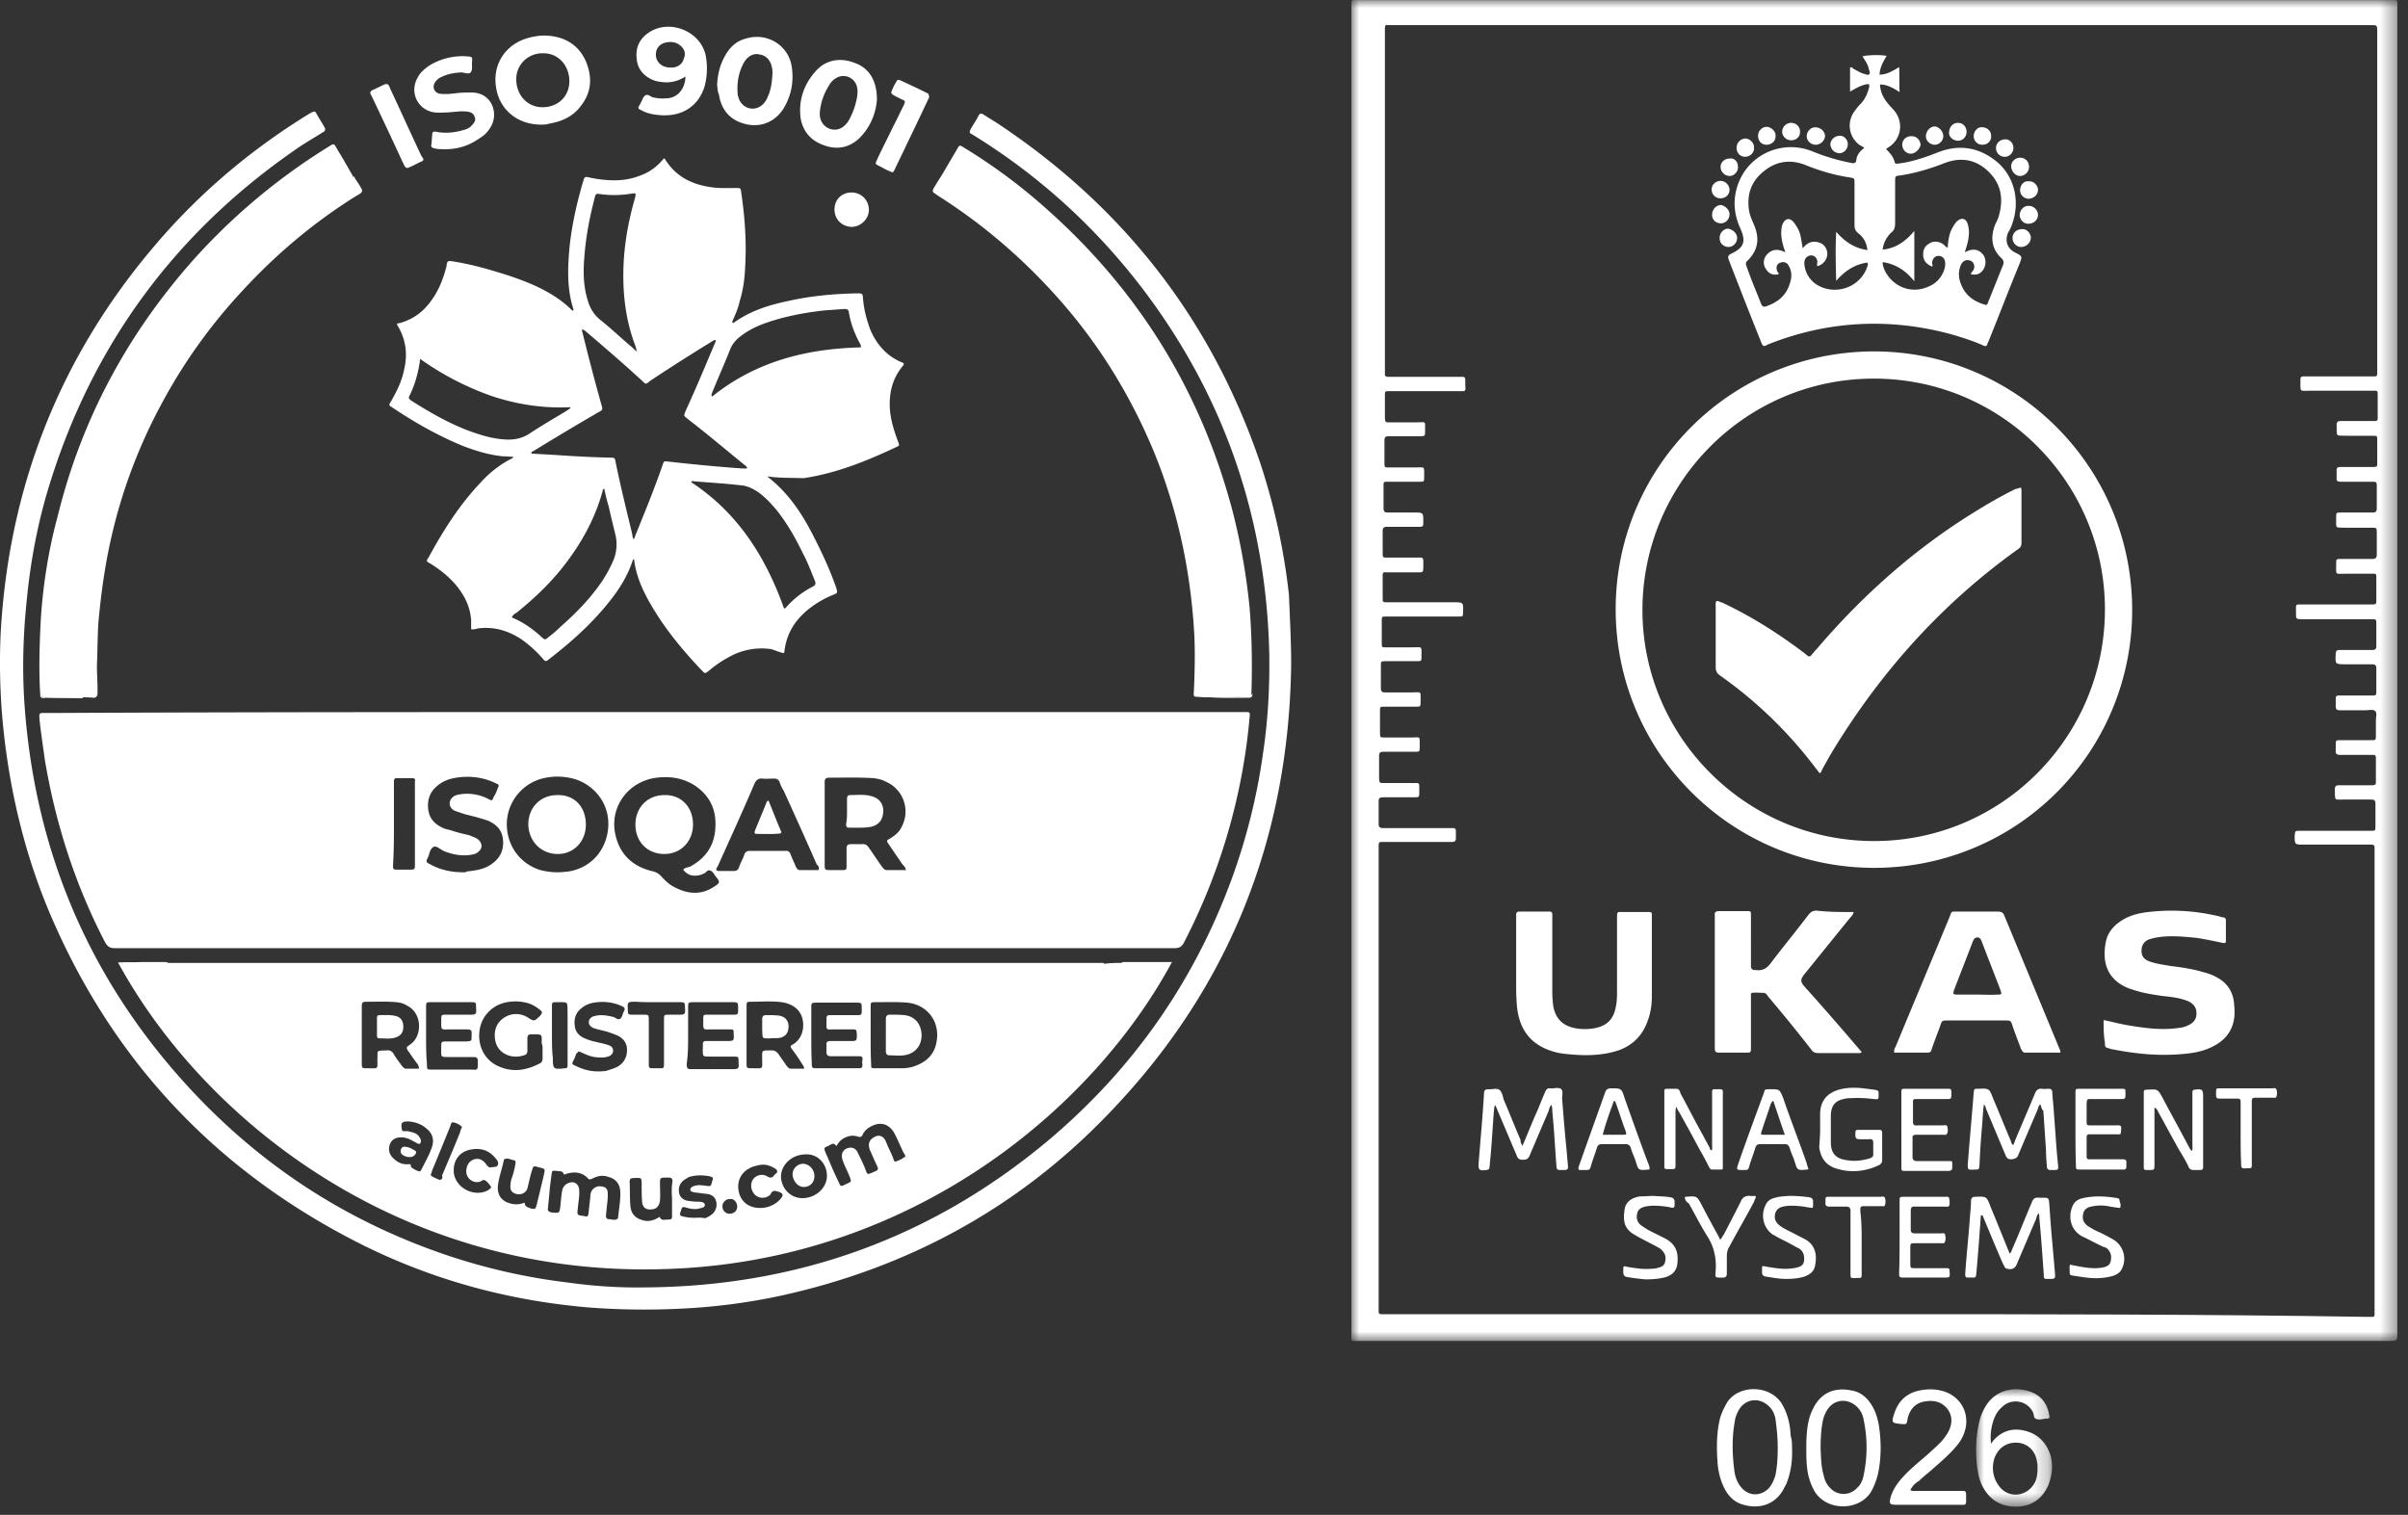 <svg width="151" height="95" viewBox="0 0 151 95" xmlns="http://www.w3.org/2000/svg" xmlns:xlink="http://www.w3.org/1999/xlink">
    <rect x="0" y="0" width="151" height="95" fill="#333333" stroke="none"/>
    <defs>
        <path id="a21q3whp3a" d="M0 0h65.6v84.099H0z"/>
        <path id="idlhg1g7hc" d="M0 0h4.76v7.363H0z"/>
    </defs>
    <g fill="none" fill-rule="evenodd">
        <path d="M80.966 41.66c-.14 10.944-3.919 20.433-11.561 28.3-5.654 5.85-12.54 9.572-20.49 11.307a38.547 38.547 0 0 1-6.438.812 45.676 45.676 0 0 1-5.542-.084c-4.955-.42-9.657-1.679-14.136-3.89C13.646 73.541 7.04 66.571 3.065 57.137 1.721 53.92.853 50.56.378 47.09A40.603 40.603 0 0 1 .042 39.7c.504-9.07 3.639-17.159 9.517-24.129 2.799-3.33 6.046-6.103 9.769-8.398.056-.028.084-.056.14-.084.28-.14.28-.14.42.112.14.252.308.504.448.756.084.14.084.252-.084.336-.448.28-.924.56-1.4.868-7.838 5.318-13.156 12.54-15.871 21.637-.672 2.268-1.092 4.591-1.316 6.97-.224 2.211-.28 4.395-.112 6.634.672 8.874 3.919 16.683 9.881 23.345 4.563 5.095 10.021 8.734 16.516 10.945a37.752 37.752 0 0 0 7.641 1.736c1.596.224 3.219.336 4.843.308 9.461-.056 17.887-3.052 25.192-9.126 4.983-4.17 8.678-9.209 11.113-15.199a38.369 38.369 0 0 0 2.464-9.182c.307-2.043.419-4.086.391-6.158-.168-8.313-2.687-15.87-7.641-22.56-2.995-4.032-6.634-7.39-10.889-10.022-.056-.028-.084-.056-.14-.084-.14-.056-.14-.14-.056-.308.168-.308.364-.56.504-.868.084-.112.14-.14.28-.056.28.168.531.336.811.504 7.922 5.234 13.464 12.288 16.544 21.302a40.52 40.52 0 0 1 1.819 8.313c.056 1.4.14 2.883.14 4.367" fill="#FFF"/>
        <path d="M2.533 43.703c-.112-1.624-.056-3.275.028-4.9.14-2.126.476-4.281 1.036-6.353 1.455-5.962 4.226-11.196 8.229-15.815a38.605 38.605 0 0 1 8.706-7.39c.448-.28.392-.28.644.168.335.532.643 1.092.951 1.624.084.279-.084.363-.28.475a39.05 39.05 0 0 0-3.555 2.52c-3.443 2.883-6.326 6.214-8.537 10.133-1.904 3.33-3.191 6.886-3.919 10.693a32.887 32.887 0 0 0-.532 4.422c-.084 1.4-.056 2.77-.028 4.199 0 .112-.028.252-.112.308-.896-.028-1.763 0-2.631-.084M58.992 11.092c.336-.56.672-1.148 1.008-1.708.168-.307.168-.307.476-.11a35.278 35.278 0 0 1 5.094 3.777c5.822 5.151 9.741 11.477 11.73 19.035a40.312 40.312 0 0 1 1.062 6.046c.14 1.764.168 3.555.112 5.32 0 .166-.056.278-.28.278-.67-.028-1.343 0-2.015 0-.392 0-.504-.112-.476-.503.084-.756.056-1.484.056-2.24-.056-3.275-.532-6.55-1.483-9.713-.672-2.155-1.512-4.283-2.548-6.298-1.259-2.35-2.743-4.59-4.506-6.606a47.304 47.304 0 0 0-2.324-2.435c-1.65-1.568-3.47-3.024-5.402-4.255-.252-.056-.644-.168-.504-.588" fill="#FFF"/>
        <path d="M58.992 11.092c.028.168.224.28.336.336.924.56 1.847 1.204 2.715 1.875 1.54 1.176 2.995 2.464 4.311 3.891a35.947 35.947 0 0 1 5.094 6.886c1.876 3.303 3.163 6.83 3.891 10.61.252 1.26.392 2.518.504 3.834.112 1.4.112 2.743.112 4.115 0 .252-.056.476-.056.756 0 .251.028.307.308.307h1.987c.14 0 .28-.056.336-.223.028.167-.028.28-.224.28-.81 0-1.595.027-2.407-.029-.252 0-.476 0-.756-.028-.28 0-.308-.028-.28-.307.056-1.204.084-2.408.028-3.61-.224-3.948-1.035-7.783-2.519-11.422-1.428-3.443-3.33-6.578-5.766-9.377-2.296-2.632-4.87-4.87-7.838-6.746-.028-.028-.084-.056-.112-.084-.168-.112-.224-.14-.084-.392.084-.14.252-.42.42-.672M5.108 43.73c-.056-.251-.056-.475-.056-.755 0-.868-.028-1.763 0-2.66.028-1.455.168-2.882.392-4.338.336-2.1.84-4.115 1.54-6.158a35.02 35.02 0 0 1 4.562-8.79 35.683 35.683 0 0 1 5.011-5.654c1.623-1.511 3.387-2.827 5.262-4.003.14-.084.308-.14.364-.335.14.279.336.503.476.783.084.112.056.224-.056.308a2.462 2.462 0 0 1-.28.168c-2.687 1.68-5.067 3.695-7.194 6.018a33.7 33.7 0 0 0-5.066 7.138 33.037 33.037 0 0 0-3.247 9.014c-.308 1.51-.504 3.023-.644 4.562-.056.84-.056 1.68-.084 2.492-.028.559.028 1.147.028 1.679v.28c0 .168-.084.28-.252.28-.224-.028-.476-.028-.756-.028M27.95 9.357c-.28 0-.505 0-.729-.056-.111-.028-.224-.084-.168-.252.028-.224.028-.42.056-.644 0-.14.084-.168.252-.14.56.112 1.148.056 1.709-.112.224-.056.392-.14.532-.308.139-.14.25-.307.166-.503-.056-.224-.25-.308-.419-.336-.364-.056-.727 0-1.091.028-.28.028-.56.028-.84.028-1.148-.028-1.82-1.232-1.203-2.24.139-.28.39-.476.643-.671a3.976 3.976 0 0 1 2.436-.616c.308.028.335.028.308.336-.029.224.055.475-.085.671-.14.14-.392 0-.616 0-.42.028-.811.084-1.203.28a.842.842 0 0 0-.393.308c-.252.336-.055.728.337.756.308.028.616 0 .867-.028.364-.056.729-.056 1.093-.056 1.258.028 1.622 1.288 1.23 2.043a1.898 1.898 0 0 1-.784.84 3.585 3.585 0 0 1-2.098.672M119.79 93.444c.14.084.28.056.393.056h2.77c.337 0 .337 0 .337.336 0 .616.056.532-.532.532h-3.835c-.42 0-.476-.056-.364-.476.112-.392.336-.756.616-1.092.336-.392.728-.756 1.12-1.09a24.67 24.67 0 0 0 1.287-1.149c.252-.252.448-.504.616-.812.224-.476.252-.952-.084-1.4-.392-.475-.895-.559-1.483-.447-.532.112-.868.475-1.008 1.063-.056.364-.056.364-.42.336-.56-.056-.616-.084-.42-.644.224-.727.7-1.23 1.456-1.427.476-.112.952-.14 1.455-.028 1.26.28 1.932 1.511 1.456 2.715-.14.392-.392.7-.672 1.008-.392.42-.84.812-1.26 1.175-.307.28-.615.504-.895.784-.252.14-.392.308-.532.56M70.497 60.386c-.868 1.428-1.875 2.743-2.939 4.031-.896 1.091-1.932 2.071-2.91 3.079a23.37 23.37 0 0 1-1.233 1.12c-.168.14-.224.14-.336-.028-.084-.112-.224-.252-.308-.364-.224-.252-.168-.308.028-.476.224-.224.448-.392.672-.56 1.904-1.68 3.583-3.583 5.067-5.654.252-.364.531-.7.727-1.092.364-.056.784-.056 1.232-.056M11.798 60.386c0 .14.084.28.168.392a33.712 33.712 0 0 0 2.547 3.331c.56.672 1.176 1.316 1.82 1.931.615.56 1.203 1.148 1.847 1.652.28.252.28.252.028.532-.084.084-.14.224-.252.308-.168.224-.168.224-.392.028-.308-.252-.56-.476-.867-.728a35.44 35.44 0 0 1-5.487-6.27c-.28-.392-.476-.812-.812-1.176h1.4M58.265 6.082c0 .028-.028.084-.056.14-.7 1.484-1.4 2.939-2.1 4.395-.111.224-.111.224-.335.112-.224-.084-.448-.224-.672-.336-.224-.112-.224-.112-.112-.364.336-.728.7-1.428 1.036-2.128.224-.42.42-.867.643-1.287.112-.28.112-.28-.14-.392-.167-.084-.363-.168-.531-.28-.084-.056-.14-.112-.084-.224.084-.224.168-.392.308-.616.056-.112.112-.112.252-.056.615.28 1.203.56 1.763.84-.028.056.028.084.028.196M26.55 9.973c0 .084-.028.112-.084.14-.28.112-.532.28-.84.392-.084.056-.168.028-.252-.084-.028-.056-.056-.14-.112-.224-.643-1.4-1.287-2.771-1.931-4.115l-.084-.168c-.056-.112-.028-.168.084-.252.28-.112.504-.252.784-.364.112-.056.224-.028.28.084.028.056.056.112.056.14.67 1.428 1.287 2.799 1.959 4.227.056.084.112.168.14.224M52.33 13.136c0-.616.448-1.064 1.064-1.064.616 0 1.091.476 1.091 1.092 0 .56-.503 1.064-1.09 1.064-.617-.028-1.065-.476-1.065-1.092" fill="#FFF"/>
        <path d="M2.533 43.703h2.631c-.084.056-.224.056-.308.056H2.841c-.14.028-.224.028-.308-.056M55.605 54.564c-.14 0-.224-.112-.308-.224-.28-.392-.532-.784-.812-1.176-.084-.14-.224-.252-.392-.224h-.755c-.14 0-.252.056-.252.252v1.036c0 .336 0 .336-.336.336h-.728c-.28 0-.308-.028-.308-.308V49.022c0-.168.084-.252.252-.252.924 0 1.848-.028 2.771.028.28.028.56.084.812.224a2.032 2.032 0 0 1 1.008 2.799c-.14.336-.42.56-.728.756-.252.14-.252.14-.084.39.28.42.56.813.84 1.233.112.112.196.196.224.364h-1.204zm-4.283 0h-1.175c-.112 0-.168-.084-.224-.168-.112-.28-.224-.504-.336-.784-.056-.168-.14-.28-.364-.252h-2.21c-.14 0-.28.056-.337.224-.084.28-.252.532-.336.812-.056.14-.14.224-.308.224h-.952c-.14 0-.224-.056-.112-.224l.084-.168c.756-1.68 1.512-3.331 2.24-5.038.111-.252.251-.392.503-.364.252.028.476 0 .756 0 .14 0 .28.056.336.224.056.168.14.364.252.53.7 1.54 1.4 3.08 2.071 4.62.084.084.196.196.112.364zm-6.578 1.064c-.784.504-1.595.448-2.407.028-.364-.168-.644-.448-.896-.728-.14-.14-.28-.224-.476-.28-1.259-.28-2.099-1.036-2.379-2.323-.364-1.652.728-3.22 2.407-3.527.868-.14 1.68-.056 2.464.392 1.035.643 1.483 1.567 1.4 2.743-.057 1.119-.645 1.93-1.624 2.435-.168.028-.28.056-.392.168.252.336.56.42.951.364.14-.028.28-.084.392-.14.112-.056.168-.224.336-.168.14.028.224.168.308.308l.028.028c.308.392.336.42-.112.7zm-6.606-3.723c-.112 1.427-1.092 2.519-2.463 2.743-.252.028-.476.056-.672.056-.42 0-.784-.056-1.12-.14-1.343-.42-2.155-1.624-2.099-3.023a2.98 2.98 0 0 1 2.463-2.771 3.887 3.887 0 0 1 1.876.112c1.287.448 2.127 1.65 2.015 3.023zm-7.25 2.239c-.476.364-1.035.448-1.595.504-.084.056-.168.056-.224.056-.728 0-1.428-.14-2.044-.476-.336-.168-.336-.168-.168-.504.084-.224.112-.504.336-.616.168-.084.392.14.616.252.532.224 1.12.336 1.68.252.168-.028.364-.056.476-.168.307-.224.307-.56 0-.811-.14-.112-.364-.168-.532-.252-.364-.084-.728-.168-1.064-.28-.168-.056-.336-.084-.504-.14-.532-.224-.924-.56-1.008-1.176-.084-.644.112-1.176.644-1.567.392-.308.84-.42 1.316-.476.784-.084 1.54.028 2.24.364.251.112.251.112.14.363a2.29 2.29 0 0 1-.253.532c-.084.224-.084.224-.308.112a2.88 2.88 0 0 0-1.735-.308c-.168.028-.336.056-.448.14-.364.252-.336.7.056.896.224.084.42.14.644.224.364.084.7.168 1.063.28.112.028.252.084.364.112.504.224.868.532.952 1.12.084.643-.112 1.175-.644 1.567zm-4.87-5.178v5.29c0 .252-.028.28-.28.28h-.784c-.308 0-.308 0-.308-.308.056-.84.056-1.68.056-2.547v-2.547c0-.336 0-.336.336-.336h.812c.112 0 .224.056.168.168zm52.092-4.311H40.49c-12.232 0-24.492 0-36.865.056H2.84c-.39 0-.39 0-.363.392.084.84.223 1.707.335 2.547.672 4.003 1.904 7.838 3.78 11.449.167.28.307.364.615.364h66.425c.308 0 .476-.084.616-.364a38.22 38.22 0 0 0 2.687-6.662 37.89 37.89 0 0 0 1.427-7.474c.028-.28.028-.308-.252-.308zM58.712 65.425c-.168.812-.756 1.26-1.512 1.484a2.529 2.529 0 0 1-.643.084h-1.651c-.28 0-.28 0-.28-.28-.029-.56-.029-1.176-.029-1.792v-1.735c0-.336 0-.336.309-.336.672 0 1.316-.028 1.988.028 1.315.14 2.099 1.259 1.819 2.547zm-1.987 7.138a2.099 2.099 0 0 1-.56.28c-.084.028-.111-.084-.14-.168-.111-.308-.28-.616-.392-.896-.056-.112-.084-.224-.14-.308-.14-.224-.336-.28-.532-.224-.307.112-.475.308-.475.56 0 .14.056.308.111.42.14.308.28.644.42.924.056.112.056.224-.084.28-.644.28-.504.28-.727-.252-.113-.28-.253-.56-.393-.84-.14-.336-.363-.42-.67-.336-.309.112-.42.392-.309.728.112.364.308.7.448 1.064.113.307.113.307-.14.419-.476.224-.392.252-.616-.224-.28-.56-.504-1.147-.756-1.707-.112-.28-.112-.308.168-.42.14-.056.308-.252.476-.028.056.056.084-.028.112-.084a1.09 1.09 0 0 1 .56-.448.997.997 0 0 1 .7-.028c.14.056.252.028.307-.112.14-.308.392-.476.728-.616.477-.167.897-.028 1.205.42.167.28.28.56.42.868.084.168.168.392.28.56.028.056.084.14 0 .168zm-6.41 2.575c-.755 0-1.316-.616-1.343-1.343 0-.756.7-1.4 1.538-1.4.729-.056 1.345.56 1.345 1.344 0 .755-.7 1.399-1.54 1.399zm-1.427.112a1.69 1.69 0 0 1-1.232.504c-.728 0-1.231-.42-1.343-1.092-.113-.672.223-1.231.866-1.483.42-.14.813-.224 1.232 0 .084.028.14.084.252.14.085.084.113.168 0 .28a.337.337 0 0 0-.14.14c-.112.14-.252.14-.42.028a.679.679 0 0 0-.84.14c-.195.223-.224.643 0 .923.169.252.477.336.785.252.111-.056.252-.112.307-.252.085-.168.225-.168.393-.112.392.112.42.224.14.532zm-3.051-8.201h-2.38c-.364 0-.392 0-.392-.364.085-.616.085-1.176.085-1.792v-1.68c0-.335 0-.363.334-.363h2.465c.308 0 .336.028.336.336v.14c0 .308-.028.308-.336.308h-1.54c-.309 0-.309 0-.309.307 0 .7-.056.616.56.616h1.065c.28 0 .28 0 .28.252.027.476.027.476-.477.476h-1.175c-.253 0-.28.028-.28.28 0 .812-.084.672.672.7h1.26c.307 0 .307 0 .307.308.029.476.029.476-.475.476zm-.085 9.069a.456.456 0 0 1-.448-.504.467.467 0 0 1 .505-.42c.224-.028.42.224.42.476 0 .28-.224.448-.477.448zm-1.064 0a1.64 1.64 0 0 1-.476.28c-.252-.056-.476-.028-.672-.028a3.05 3.05 0 0 1-.727-.084c-.14-.028-.224-.112-.14-.28.029-.056.029-.112.056-.168.029-.14.113-.168.28-.112.28.084.56.14.867.056.085-.028.14-.028.253-.084.111-.084.084-.224-.029-.28-.111-.056-.252-.056-.336-.056-.224 0-.42-.028-.643-.056-.28-.056-.476-.224-.532-.476-.056-.308 0-.56.253-.784.084-.084.224-.14.336-.223.419-.14.867-.14 1.315-.056.224.056.252.084.167.307-.083.336-.083.336-.447.28-.252-.028-.477-.056-.7.028-.084.028-.224.084-.224.224 0 .112.111.14.252.168.14.028.28.028.42.056.14.028.308.028.447.056.28.056.448.224.505.476a.8.8 0 0 1-.224.756zm-2.77-12.484c-.28 0-.28.027-.28.307V66.713c0 .28-.029.28-.252.28h-.533c-.111 0-.168-.056-.168-.168V63.997c0-.364 0-.364-.364-.364h-.67c-.253 0-.28-.027-.28-.28-.029-.531-.029-.531.503-.531.392.028.867.028 1.287.028h1.484c.28 0 .308.028.308.308.028.476.028.476-.476.476h-.56zm.224 11.504v1.036c0 .28 0 .308-.28.308-.169 0-.393.084-.477-.14-.027-.056-.111.028-.167.056-.309.168-.645.224-.953.112-.419-.112-.67-.392-.727-.812-.055-.504-.027-1.064-.055-1.596 0-.14.056-.223.224-.223h.056c.474-.028.474-.028.474.447 0 .336 0 .7.029 1.036.028.392.28.532.644.476.28-.028.448-.252.476-.56.027-.336 0-.7 0-1.036 0-.391 0-.391.392-.391h.168c.14 0 .224.056.224.223-.056.364-.056.7-.029 1.064zm-3.444-8.23c-.224.113-.447.169-.7.252-.671.084-1.26 0-1.874-.307-.28-.112-.28-.14-.14-.392.055-.112.111-.252.14-.364l.167-.168c.336.14.644.308 1.008.364.28.028.532.056.812-.028.224-.056.336-.224.336-.364 0-.224-.14-.308-.309-.364-.224-.084-.42-.112-.643-.168-.252-.056-.505-.112-.756-.224-.392-.14-.671-.42-.7-.84-.056-.448.084-.84.477-1.12.279-.223.614-.307.95-.335a2.943 2.943 0 0 1 1.54.252c.14.056.224.14.112.336-.084.14-.084.335-.224.447-.14.112-.307-.084-.447-.112-.337-.084-.672-.14-1.037-.084-.083.028-.167.028-.28.084-.28.168-.28.504.028.672.169.084.392.112.56.168.28.056.532.14.813.252.42.14.755.42.784.896.028.504-.168.896-.616 1.148zm.056 9.462c0 .028 0 .056-.027.056-.168.14-.392.028-.56.028-.113 0-.169-.084-.169-.224l.085-.84c.028-.168.028-.364.028-.532 0-.28-.112-.42-.364-.448-.252-.056-.449.028-.617.224a.7.7 0 0 0-.111.392c-.029.364-.084.7-.112 1.064-.028.168-.084.252-.252.168h-.056c-.42-.056-.42-.056-.363-.504.028-.364.111-.728.084-1.092 0-.42-.337-.644-.728-.448a.617.617 0 0 0-.337.448c-.056.308-.084.644-.111.924-.056.504-.056.504-.56.448-.14-.028-.253-.084-.225-.252.029-.308.056-.56.084-.868.029-.42.085-.812.14-1.231.029-.28.056-.28.309-.252.14.028.363-.028.447.168.029.084.084.056.14.028.505-.168 1.008-.14 1.4.28.111.11.168.027.28 0 .308-.168.644-.224.952-.112.476.112.756.419.784.923.027.532-.085 1.12-.14 1.652zm-4.674-2.575c-.14.559-.28 1.175-.42 1.735-.084.308-.084.308-.392.252-.169-.084-.364-.084-.364-.364a1.4 1.4 0 0 1-1.064 0c-.448-.168-.671-.56-.616-1.064.056-.503.253-1.035.364-1.567 0-.028.028-.084.028-.084.224-.112.392.028.617.056.111.028.111.112.084.252-.056.336-.14.644-.252.95a1.639 1.639 0 0 0-.056.365c-.029.308.084.448.307.532.252.084.505.028.672-.168.084-.112.111-.252.14-.392.084-.336.14-.643.252-.951.027-.168.111-.252.307-.168.56.14.505.084.393.616zm-3.975.307c.084-.028.168-.14.308-.084.14.084.28.252.363.392.056.084-.027.112-.084.168-.168.14-.448.224-.727.224-.84 0-1.54-.672-1.512-1.427 0-.672.42-1.176 1.093-1.288.614-.112 1.119.056 1.51.532.113.112.252.308.14.476-.056.112-.28.084-.42.112-.111.028-.168-.056-.252-.14-.224-.336-.476-.448-.784-.364-.306.084-.502.392-.502.756 0 .448.447.783.867.643zm-2.547-.112a3.636 3.636 0 0 1-.477-.223c-.055-.028-.084-.084-.055-.14.027-.084.055-.14.084-.252.364-.868.727-1.764 1.091-2.66.029-.084.056-.14.084-.251.029-.028.056-.084.084-.084.224.028.393.11.56.25.056.029.029.085 0 .14-.055.113-.083.28-.14.393-.336.84-.7 1.68-1.064 2.548.028.14.028.279-.168.279zm-1.232-.531c-.084.028-.56-.224-.56-.308 0-.168-.055-.14-.167-.14-.364.028-.672-.112-.925-.364-.28-.252-.335-.56-.223-.896.14-.336.42-.448.811-.42.308.028.532.168.785.308.084.028.223.168.306.056.084-.112.028-.28-.056-.392-.139-.224-.363-.28-.614-.336-.056-.028-.14-.028-.224-.028-.084 0-.224.028-.253-.084-.027-.14-.055-.308 0-.42.14-.14.253-.083.364-.111.448.028.867.167 1.203.475.337.28.448.644.337 1.064-.168.532-.448 1.008-.7 1.512-.029.028-.056.084-.084.084zm-2.1-7.586c-.671.028-.531-.028-.56.56 0 .644.084.56-.616.56-.363 0-.363 0-.363-.364v-3.471c0-.308.028-.336.335-.336.617 0 1.233-.028 1.849.028.252.028.448.084.672.224.95.476.95 1.93.168 2.435-.028.028-.084.056-.112.084-.113.056-.113.14-.029.28.224.308.42.616.645.896 0 .056.055.084.055.252h-.811c-.113 0-.168-.084-.253-.168-.168-.252-.363-.476-.503-.728-.113-.224-.28-.28-.476-.252zm2.492-2.715c0-.308.027-.308.308-.308h2.52c.306 0 .306.028.306.308.029.476.029.476-.474.476H27.95c-.28 0-.28.027-.28.307 0 .7-.057.616.56.616h1.091c.168 0 .28.056.252.252v.168c0 .308 0 .308-.335.336h-1.26c-.309 0-.309.028-.309.308 0 .784-.084.644.645.672h1.4c.167 0 .25.056.25.252 0 .643 0 .532-.474.532h-2.38c-.337 0-.337 0-.337-.336-.055-.644-.055-1.204-.055-1.82v-1.763zm3.358 1.427c.14-.896.813-1.567 1.709-1.735a2.967 2.967 0 0 1 1.314.056c.28.084.505.224.757.42.167.14.167.168.027.363l-.084.084c-.307.28-.307.28-.672.056a1.361 1.361 0 0 0-1.483-.028c-.447.28-.643.7-.615 1.204.027 1.036 1.036 1.484 1.903 1.148.112-.056.14-.14.14-.28v-.756c0-.168.055-.252.252-.252.727 0 .644-.028.644.56.055.14.055.224.055.336v.616c0 .14-.056.28-.224.336-.867.447-1.763.559-2.686.084-.785-.42-1.177-1.288-1.037-2.212zm4.535-1.427c0-.308 0-.308.309-.308.755 0 .643-.056.672.644v3.359c0 .084-.056.14-.14.14h-.029c-.727.084-.756.056-.756-.672-.056-.42-.056-.896-.056-1.4v-1.763zm12.205 0c0-.336 0-.336.307-.336.645 0 1.26-.056 1.905.028.56.084 1.064.364 1.258.923.169.504.112 1.288-.53 1.708-.224.112-.224.14-.056.364.252.336.474.672.698 1.036.028.084.028.112.028.14h-.839c-.112 0-.168-.084-.252-.168-.168-.252-.336-.476-.504-.728-.112-.168-.252-.252-.42-.252-.7 0-.616-.028-.616.56 0 .644.084.56-.616.56-.364 0-.364 0-.364-.364v-3.471zm4.058.084c0-.364 0-.364.392-.364h2.38c.392 0 .392 0 .392.392v.112c0 .25-.028.279-.28.279H52.19c-.363 0-.363 0-.363.364 0 .616-.056.532.504.532h1.091c.28 0 .28 0 .308.28v.028c0 .42 0 .42-.42.42h-1.232c-.168 0-.28.056-.252.252v.448c0 .168.084.252.252.252h1.847c.253.028.14.252.14.364 0 .14.085.364-.14.392h-2.659c-.363 0-.363 0-.363-.392-.029-.56-.029-1.12-.029-1.708v-1.651zm19.568-2.912a.842.842 0 0 0-.392.308c-1.569 2.464-3.5 4.675-5.627 6.69-.28.308-.616.56-.952.84-.167.14-.335.224-.503 0-.169-.196-.085-.364.083-.504.337-.336.728-.643 1.091-1.007 1.093-1.064 2.184-2.128 3.136-3.331.671-.812 1.316-1.624 1.875-2.492.084-.112.224-.28.056-.448H11.8c-.168.112-.085.28-.14.392.167.28.391.532.56.812 1.399 1.876 2.883 3.639 4.618 5.207.335.28.7.615 1.035.923.169.14.169.308.029.476-.14.196-.28.196-.56-.056a97.451 97.451 0 0 1-1.764-1.623 34.013 34.013 0 0 1-1.68-1.82 39.243 39.243 0 0 1-2.938-3.891c-.14-.196-.28-.392-.56-.476H8.915c-.476.028-1.009 0-1.513.028 5.319 9.77 17.58 19.735 34.206 19.23 15.508-.42 26.928-10.048 31.884-19.258h-3.051z" fill="#FFF"/>
        <g transform="translate(84.738)">
            <mask id="4g8eu1lkfb" fill="#fff">
                <use xlink:href="#a21q3whp3a"/>
            </mask>
            <path d="M64.36 26.264c0 .14-.112.14-.252.14H62.01c-.14 0-.224.056-.224.224.028.812-.112.672.672.7h1.595c.28 0 .28 0 .28.28v1.399c0 .252 0 .28-.28.28h-2.015c-.168 0-.28.028-.252.252v.42c-.028.224.084.252.252.252H63.8c.56 0 .504-.056.504.504v1.175c0 .168-.056.252-.252.252h-1.987c-.308 0-.308 0-.308.308 0 .756-.084.616.616.644h1.651c.252 0 .28 0 .28.28v1.428c0 .167-.084.251-.252.251h-1.987c-.308 0-.308 0-.308.308 0 .756-.084.616.616.616h1.651c.252 0 .252 0 .252.28v1.344c0 .308 0 .308-.336.308h-4.283c-.475 0-.419-.056-.419.447v.112c0 .336 0 .364.363.364H64.108c.112 0 .168.056.168.168v1.54c0 .168-.084.224-.252.224h-2.071c-.14 0-.224.056-.224.224-.028.671-.056.671.644.671h1.651c.168 0 .252.056.252.252v1.428c0 .252 0 .28-.28.28h-2.099c-.14 0-.168.056-.168.224v.448c0 .168.056.252.252.252h1.623c.224 0 .448-.084.616.056.112.14.028.392.028.559v.868c0 .42.028.392-.364.392h-1.847c-.308 0-.308 0-.308.308v.364c-.028.168.084.252.252.252h2.099c.112 0 .168.028.168.168v1.567c0 .14-.084.168-.224.168h-2.099c-.168 0-.252.056-.252.252.028.756-.084.644.644.644h1.651c.168 0 .252.056.252.252v1.428c0 .279 0 .279-.308.279H59.49c-.307 0-.307 0-.335.308 0 .56 0 .56.56.56h4.282c.112 0 .168.056.168.168v29.028c0 .476.056.42-.448.42-10.469-.168-20.714-.168-30.93-.168H2.19c-.532 0-.476.056-.476-.448v-28.86c0-.308 0-.308.308-.308H6.305c.14 0 .252-.028.252-.224V52.1c0-.112-.056-.168-.168-.168H1.966c-.14 0-.252-.055-.252-.223v-1.484c0-.168.084-.224.252-.224h1.96c.336 0 .336 0 .336-.336 0-.7.056-.532-.56-.56h-1.68c-.252 0-.252 0-.28-.28v-1.427c0-.168.056-.252.252-.252h1.96c.336 0 .336 0 .336-.336 0-.7.056-.56-.532-.56H2.106c-.308 0-.308 0-.308-.336v-1.343c0-.252 0-.252.28-.252h1.96c.308 0 .308 0 .308-.336 0-.7.056-.56-.56-.56h-1.68c-.168 0-.252-.056-.252-.252v-1.428c0-.251 0-.279.28-.279h1.96c.308 0 .308 0 .308-.308 0-.672.056-.56-.532-.56H2.19c-.28 0-.28 0-.28-.252v-1.428c0-.252 0-.252.28-.252h4.535c.28 0 .28 0 .28-.28.028-.615.028-.615-.616-.615H2.134c-.14 0-.168-.056-.168-.168v-1.54c0-.224.112-.168.252-.168h1.96c.308 0 .336 0 .336-.308 0-.728.084-.616-.616-.616H2.246c-.252 0-.28 0-.28-.251V33.29c0-.168.056-.252.252-.252h1.96c.336 0 .336 0 .336-.336 0-.56 0-.56-.56-.56h-1.68c-.168 0-.252-.056-.252-.252v-1.427c0-.252 0-.252.28-.252h1.96c.308 0 .308 0 .308-.336 0-.672.056-.56-.532-.56H2.386c-.308 0-.308 0-.308-.308v-1.399c0-.168.056-.252.252-.252h1.96c.336 0 .336 0 .336-.336 0-.672.083-.532-.56-.532h-1.68c-.252 0-.252 0-.28-.28v-1.4c0-.279 0-.279.28-.279h4.34c.475 0 .447.055.42-.42 0-.532.055-.476-.477-.476H2.33c-.14 0-.252-.028-.224-.224V1.743c0-.112.056-.224.168-.168h61.694c.336 0 .364 0 .364.364V23.437c0 .14-.056.168-.168.168h-4.479c-.112 0-.168.056-.168.168v.056c0 .811-.084.672.644.672h4.06c.083 0 .14.028.14.139v1.624zM65.088.008H.54c-.616 0-.532-.112-.532.504v83.051c0 .616-.112.532.532.532H65.06c.532 0 .532 0 .532-.532V.512c0-.588.112-.504-.504-.504z" fill="#FFF" mask="url(#4g8eu1lkfb)"/>
        </g>
        <path d="M53.982 21.785c-3.443.084-6.606.896-9.321 3.08-.084-.085-.028-.169 0-.253.364-.896.756-1.763 1.119-2.687.14-.364.392-.644.7-.868.476-.364 1.008-.616 1.568-.812 1.203-.419 2.435-.643 3.695-.783l1.203-.084c.14 0 .252.028.28.168.112.755.392 1.455.756 2.1v.14zm-5.318 10.161c.699.868 1.23 1.82 1.707 2.8.28.531.504 1.12.728 1.68.056.14.056.251-.084.335a5.685 5.685 0 0 0-1.708 1.315c-.056.056-.084.084-.14.084-1.147-3.219-2.883-5.99-5.822-7.92.056-.113.112-.057.168-.057 1.008.084 1.987.14 2.939.251.42.028.784.224 1.12.448.42.308.756.672 1.092 1.064zm-7.138-2.715c-.504 1.455-1.092 2.883-1.68 4.34-.028.055-.028.138-.112.25a.635.635 0 0 1-.084-.307c-.364-1.512-.728-2.996-1.035-4.479-.056-.336-.056-.336-.392-.336a70.223 70.223 0 0 1-3.387-.168c-.504-.028-1.036-.056-1.512-.084-.028-.112.084-.14.14-.168a191.373 191.373 0 0 1 4.03-2.407c.309-.168.309-.168.225-.476-.42-1.484-.812-2.995-1.176-4.479-.028-.056-.028-.112-.056-.252.14 0 .224.112.308.168 1.176 1.008 2.323 1.988 3.443 3.023.28.252.224.28.532.028a122.154 122.154 0 0 1 4.003-2.547c.168-.084.168-.028.112.056-.616 1.456-1.204 2.883-1.876 4.34-.14.363-.168.307.14.56 1.204.922 2.35 1.902 3.527 2.854.056.056.168.084.168.224-.14.028-.28 0-.42 0a115.53 115.53 0 0 1-4.478-.42c-.308-.028-.308-.084-.42.28zm-3.051 5.878a7.995 7.995 0 0 1-.84 1.512c-.728 1.035-1.596 1.903-2.52 2.715-.251.252-.503.448-.783.672-.084.084-.168.112-.28.028-.56-.532-1.204-1.008-1.96-1.316a.546.546 0 0 1 .28-.28c1.26-1.008 2.38-2.099 3.33-3.415.897-1.232 1.625-2.603 2.045-4.087.028-.056.028-.112.056-.224l.084-.084c.084.392.168.756.28 1.12.14.616.28 1.204.42 1.764a2.606 2.606 0 0 1-.112 1.595zm-6.914-7.558c-.756-.056-1.456-.28-2.156-.532-1.26-.475-2.435-1.147-3.583-1.875-.112-.084-.252-.14-.14-.336.336-.672.532-1.399.644-2.127 0-.056 0-.084.028-.168a17.985 17.985 0 0 0 4.479 2.323c1.595.532 3.247.784 4.954.7-.056.14-.168.14-.252.224-.783.476-1.567.924-2.323 1.427-.504.336-1.064.42-1.651.364zm5.066-11.224c.084-1.288.308-2.548.644-3.835.084-.364.084-.364.448-.308a6.545 6.545 0 0 0 1.959-.056h.168c.028.14-.028.28-.056.392-.42 1.483-.672 2.94-.7 4.478-.028 1.596.168 3.163.756 4.703.028.084.056.224.084.308.028 0 .028 0 .028.028-.112-.028-.168-.112-.28-.224-.672-.56-1.315-1.176-2.015-1.736-.42-.335-.672-.755-.812-1.259-.252-.812-.28-1.652-.224-2.49zm20.042 6.466c-.028-.028-.056-.056-.084-.056-.98-.392-1.623-1.148-2.015-2.072-.224-.616-.392-1.23-.448-1.903-.028-.364-.028-.364-.392-.364-1.511.028-2.967.168-4.423.504-1.175.252-2.295.616-3.303 1.343 0 0-.056.028-.084-.028 0-.112.056-.168.084-.25.168-.365.308-.729.392-1.12.224-.729.308-1.457.336-2.212.084-1.512-.028-3.052-.252-4.563-.028-.28-.056-.28-.336-.28-.532 0-1.063.028-1.567-.056-1.204-.168-2.212-.672-2.883-1.764 0-.028-.028-.028-.056-.028-.056.028-.084.084-.14.14a3.218 3.218 0 0 1-1.428.952c-.644.252-1.344.308-2.043.252a7.73 7.73 0 0 1-1.12-.168c-.196-.056-.28 0-.308.168-.028.056-.028.112-.056.168-.42 1.456-.756 2.967-.868 4.507-.084 1.147-.084 2.295.28 3.415 0 .028.028.084-.028.112-.028-.028-.056-.028-.084-.056-.56-.56-1.175-.952-1.875-1.316-1.12-.56-2.295-.924-3.471-1.26-.7-.195-1.428-.363-2.155-.475-.252-.028-.28-.028-.336.224 0 .056 0 .111-.028.167-.196.756-.476 1.456-.952 2.1-.504.7-1.148 1.175-2.016 1.4-.056 0-.083 0-.111.055 0 .028 0 .056.028.084.53.868.643 1.792.419 2.744-.14.727-.447 1.343-.811 1.987-.168.252-.168.28.084.42 1.37.924 2.855 1.763 4.422 2.407.812.308 1.624.56 2.492.644.224 0 .419.028.643.028 0 .084-.056.084-.084.112-.783.392-1.427.924-1.987 1.54-1.316 1.4-2.323 2.995-3.22 4.646-.167.252-.167.252.085.392.588.364 1.092.756 1.539 1.26.588.671.98 1.427 1.036 2.323v.532c.112.056.196 0 .28 0a1.19 1.19 0 0 1 .308-.056c.952-.084 1.819.196 2.603.728a7.63 7.63 0 0 1 1.316 1.203c.14.168.196.168.364.028 1.483-1.147 2.855-2.379 4.003-3.89.53-.7.979-1.456 1.259-2.324 0-.028.028-.056.084-.056.112.952.476 1.82.952 2.66.896 1.595 2.07 3.022 3.33 4.338.169.168.169.168.393 0a7.265 7.265 0 0 1 1.65-1.064 4.21 4.21 0 0 1 2.269-.308c.28.084.504.196.783.252.056-.056.056-.112.056-.168.14-1.063.644-1.875 1.456-2.547a6.2 6.2 0 0 1 1.624-.952c.25-.112.25-.112.167-.419-.391-1.12-.867-2.156-1.4-3.19-.727-1.457-1.623-2.8-2.938-3.808.756.112 1.51.084 2.295.112 2.043-.308 3.919-1.064 5.766-1.932.252-.112.252-.112.14-.392-.252-.672-.448-1.315-.504-2.015-.055-.98.14-1.848.756-2.63.056-.085.14-.14.112-.225z" fill="#FFF"/>
        <path d="M44.885 21.393c-.028-.056-.056-.084-.056-.14.028-.056.084-.112.14-.084.056.084-.028.14-.084.224M34.024 6.726c-.952 0-1.652-.756-1.652-1.764 0-.923.756-1.651 1.708-1.623.924 0 1.624.756 1.624 1.763 0 .924-.7 1.624-1.68 1.624m2.715-2.883c-.42-.952-1.203-1.484-2.267-1.596-.532-.056-1.008.028-1.484.168-1.371.448-2.127 1.708-1.875 3.107.224 1.372 1.343 2.296 2.827 2.296.14 0 .28 0 .476-.056.784-.14 1.483-.42 1.987-1.092.7-.868.756-1.82.336-2.827" fill="#FFF"/>
        <g transform="translate(123.918 87.123)">
            <mask id="16xd9ifxpd" fill="#fff">
                <use xlink:href="#idlhg1g7hc"/>
            </mask>
            <path d="M3.71 5.79c-.447.952-1.68 1.12-2.294.252-.364-.504-.448-1.092-.28-1.68.224-.671.784-1.063 1.483-1.007.644.056 1.12.532 1.204 1.23.028.085.028.225.028.337 0 .308-.028.616-.14.868m.952-1.652C4.41 3.383 3.935 2.85 3.15 2.627c-.784-.224-1.483-.056-2.043.56-.056.056-.084.112-.168.224-.112-.784.14-1.652.448-2.044.112-.14.28-.308.448-.42a1.217 1.217 0 0 1 1.707.448c.112.168.028.42.252.476.168.056.392 0 .56-.028.252 0 .28-.028.224-.252C4.439.835 4.019.33 3.263.108 2.17-.2 1.023.136.463 1.31c-.111.224-.195.42-.251.672-.224.896-.252 1.82-.168 2.715.056.504.14 1.008.392 1.456.504.896 1.26 1.26 2.267 1.204.924-.084 1.512-.588 1.848-1.4.224-.616.28-1.204.112-1.82" fill="#FFF" mask="url(#16xd9ifxpd)"/>
        </g>
        <path d="M42.87 3.703c-.085.336-.42.56-.84.532-.56 0-.952-.392-.896-.896.027-.336.223-.532.503-.644.392-.112.784-.084 1.092.224.224.224.28.476.14.784m1.372-.28c-.364-1.511-2.324-2.267-3.61-1.344-.589.42-.785.98-.7 1.652.055.588.42 1.008.951 1.26.252.112.475.14.755.168a2.13 2.13 0 0 0 1.344-.364c0 .727-.476 1.37-1.204 1.37-.28.029-.532 0-.81-.055-.169-.028-.309-.224-.477-.14-.168.084-.224.336-.308.476-.028.028-.028.084-.056.112-.14.224-.14.252.112.364.392.224.84.28 1.287.308 1.316.056 2.296-.616 2.66-1.82a4.34 4.34 0 0 0 .056-1.987M48.16 6.026a1.363 1.363 0 0 1-.308.504c-.476.476-1.232.336-1.511-.308-.028-.112-.084-.224-.084-.336-.056-.7.056-1.344.39-1.96.253-.42.617-.615 1.009-.503.392.056.672.364.756.839.028.084.028.252.028.336-.028.504-.084 1.008-.28 1.428m1.484-1.875c-.224-1.344-1.568-2.128-2.856-1.736-.671.168-1.091.616-1.4 1.232-.28.532-.391 1.119-.42 1.679.029.196.029.448.113.588.14.952.672 1.596 1.595 1.847 1.008.28 1.988-.111 2.52-1.063.448-.784.588-1.652.448-2.547M53.758 5.998c-.084.56-.28 1.12-.56 1.596a1.418 1.418 0 0 1-.336.363c-.532.392-1.287.084-1.427-.56-.028-.083-.028-.223-.028-.335.056-.672.28-1.26.671-1.848a1.16 1.16 0 0 1 .336-.308.873.873 0 0 1 1.288.42c.084.224.084.448.056.672m-.14-2.043c-.896-.364-1.819-.224-2.463.503-.728.812-1.092 1.792-.952 2.94.14.839.644 1.427 1.456 1.707.811.308 1.595.168 2.239-.448a3.777 3.777 0 0 0 1.092-2.435c0-1.176-.504-1.96-1.372-2.267M116.88 92.437c-.056.336-.168.644-.42.868a1.143 1.143 0 0 1-1.68.028 1.519 1.519 0 0 1-.42-.812c-.168-.532-.168-1.148-.195-1.708 0-.56.027-1.147.14-1.707a2.05 2.05 0 0 1 .251-.644c.42-.728 1.316-.812 1.904-.224.252.252.364.532.42.868a8.34 8.34 0 0 1 0 3.33m.952-2.966c-.084-.532-.224-1.008-.532-1.456-.28-.42-.672-.727-1.176-.811-1.063-.224-1.96.112-2.463 1.203a3.198 3.198 0 0 0-.252.728c-.113.532-.14 1.092-.14 1.623 0 .448 0 .896.055 1.344.056.476.197.924.42 1.344.7 1.315 2.8 1.37 3.584.112a4.26 4.26 0 0 0 .447-1.176c.197-.952.197-1.96.056-2.911M111.337 92.493c-.084.308-.224.616-.42.84-.504.504-1.204.504-1.679 0-.28-.308-.42-.672-.476-1.064-.14-1.064-.168-2.1.028-3.163.028-.224.112-.42.224-.644.42-.756 1.315-.868 1.931-.252.224.224.336.476.392.784.084.616.14 1.204.14 1.792 0 .559-.028 1.147-.14 1.707m1.036-1.707c0-.252 0-.476-.084-.728-.028-.7-.168-1.344-.532-1.988-.728-1.231-2.687-1.26-3.443-.14-.224.392-.42.784-.504 1.232-.168.812-.168 1.65-.112 2.463.028.532.14 1.092.392 1.624s.616.924 1.148 1.09c1.035.337 2.155.057 2.687-1.118.112-.168.168-.364.224-.532.196-.644.252-1.26.224-1.903M53.898 13.808c-.224.28-.476.28-.756.224-.392-.084-.644-.448-.616-.896.028-.42.28-.756.7-.84.364-.084.728.112.896.448.196.364.112.784-.224 1.064a1.758 1.758 0 0 1-.308-.336c-.084-.14-.112-.28.028-.392.112-.084.224-.168.084-.336-.112-.14-.308-.112-.448-.084-.14.028-.224.112-.168.28.028.084-.084.336.224.252.084-.028.168.056.252.168.056.14.168.336.336.448M43.457 51.709c0 1.064-.784 1.875-1.847 1.847-1.036-.028-1.764-.783-1.764-1.847s.756-1.847 1.82-1.847c1.063-.028 1.791.755 1.791 1.847M36.739 51.709c0 1.064-.756 1.847-1.763 1.847-1.036 0-1.82-.783-1.848-1.847 0-1.064.756-1.847 1.82-1.847 1.09-.028 1.79.755 1.79 1.847M53.114 50.869v-.784c0-.112.056-.224.168-.224.448 0 .896-.056 1.316.056.615.14.895.616.755 1.232-.084.392-.364.616-.727.7-.448.084-.896.056-1.4.056-.14 0-.168-.084-.168-.224.056-.28.056-.532.056-.812M48.188 50.197c.28.672.532 1.344.812 1.987a.347.347 0 0 1-.056.084c-.476.056-1.008.028-1.484.028-.14 0-.168-.056-.112-.224.252-.615.504-1.203.756-1.847 0 .028.028.028.084-.028M55.55 64.92v-1.035c0-.14.055-.252.251-.252.308 0 .616 0 .896.028.643.056 1.063.532 1.091 1.204.028.672-.364 1.148-.95 1.288-.365.084-.7.028-1.065.028-.14 0-.224-.084-.224-.252V64.92M48.328 65.117c-.56 0-.504.056-.532-.532v-.672c0-.14.056-.252.224-.252.28 0 .532 0 .812.028.392.056.616.308.616.672 0 .392-.168.644-.56.728-.196.028-.392 0-.56.028M23.639 64.36v-.531c0-.112.056-.168.168-.168.336 0 .672-.028 1.008.056.336.084.476.336.476.672s-.14.56-.476.672c-.336.112-.7.056-1.036.056-.112 0-.14-.084-.14-.168v-.588zM51.07 73.766c0 .392-.28.672-.671.672-.364 0-.672-.364-.7-.784 0-.364.308-.672.672-.672.392.028.7.364.7.784M25.682 72.562a.76.76 0 0 1-.476-.168.298.298 0 0 1-.056-.336c.056-.112.14-.168.28-.14.252.028.42.14.616.252.056.028.056.112.028.168-.084.168-.224.224-.392.224M116.236 57.195c-.028.168-.14.28-.224.364l-2.855 3.527c-.252.308-.28.476 0 .784a196.088 196.088 0 0 1 3.303 3.779c.084.084.168.223.28.307-.056.112-.14.084-.252.084h-2.463c-.224 0-.336-.056-.448-.224a101.231 101.231 0 0 0-2.687-3.303c-.084-.112-.14-.251-.336-.251-.224 0-.448-.028-.672 0-.056 0-.084.055-.084.111V65.677c0 .335 0 .335-.336.335h-1.68c-.167 0-.251-.056-.251-.252V57.391c-.028-.168.056-.252.25-.252h1.765c.252 0 .252 0 .252.28V60.582c0 .14.056.252.252.252h.056c.392.056.672-.084.924-.42.783-1.036 1.595-2.015 2.379-3.051.14-.168.308-.28.532-.252.755.084 1.51.084 2.295.084M131.911 63.969c.532.112 1.064.252 1.568.336 1.035.168 2.015.308 3.08.168.28-.028.502-.084.754-.224.308-.168.448-.42.42-.784-.028-.336-.224-.532-.504-.672-.53-.224-1.119-.28-1.65-.336-.56-.084-1.12-.168-1.653-.335-.112-.028-.252-.084-.363-.112-1.428-.532-1.764-1.652-1.512-2.94.14-.699.616-1.147 1.232-1.483.447-.224.923-.336 1.427-.392a12.661 12.661 0 0 1 4.48.28c.083.028.14.056.251.056.112.028.14.084.14.224v1.231c0 .168-.056.168-.224.14-.532-.112-1.064-.224-1.596-.307-.839-.084-1.679-.168-2.519-.028a3.725 3.725 0 0 0-.532.139c-.28.14-.42.364-.42.7 0 .336.168.532.448.644.448.168.896.224 1.4.308.672.084 1.287.168 1.96.364.307.084.615.168.895.336.644.336 1.008.868 1.092 1.567.028.308.056.616.028.896-.084.84-.532 1.456-1.288 1.848-.616.335-1.26.447-1.93.503-1.485.14-2.913 0-4.368-.28a.866.866 0 0 1-.224-.056c-.308-.083-.308-.083-.308-.391-.084-.448-.084-.896-.084-1.4M101.4 60.078v-2.49c0-.449 0-.393.42-.393h1.483c.28 0 .28 0 .28.252v5.094c0 .476-.084 1.008-.252 1.456-.307.896-.895 1.511-1.763 1.847-.868.308-1.82.364-2.715.308-.392-.028-.812-.056-1.204-.14-1.511-.364-2.351-1.287-2.519-2.855a15.014 15.014 0 0 1-.056-1.148V57.391c0-.14.028-.224.224-.224h1.875c.112 0 .168.056.168.168v4.926c0 .28.028.532.056.812.14.784.56 1.232 1.344 1.4.42.084.868.084 1.287 0 .728-.14 1.148-.56 1.288-1.288.084-.364.084-.728.084-1.092v-2.015zM124.213 76.23a156.637 156.637 0 0 1-.28 3.61c-.028.28-.028.28-.308.28h-.224c-.14 0-.168-.056-.168-.224.084-1.232.224-2.49.308-3.723.028-.308.056-.616.056-.868 0-.168.084-.252.28-.252.7-.028.7-.028.952.644.364.868.7 1.708 1.064 2.603.028.084.083.168.111.308.112-.056.14-.168.168-.252.42-.95.812-1.959 1.232-2.939.084-.252.224-.336.448-.308.672.028.616-.112.672.644.084 1.344.224 2.715.336 4.06.028.391.028.391-.392.391-.308 0-.308 0-.308-.28-.084-1.176-.168-2.379-.28-3.555 0-.084 0-.14-.028-.28-.112.084-.14.224-.168.336-.392.924-.812 1.903-1.204 2.827-.112.308-.336.392-.643.308-.14-.028-.14-.168-.224-.28-.42-.952-.812-1.903-1.204-2.855a.473.473 0 0 1-.056-.14c-.084-.168-.112-.084-.14-.056M127.936 69.26c-.112.083-.112.223-.168.335-.392.924-.812 1.903-1.204 2.827-.084.224-.224.252-.419.28-.224 0-.308-.056-.392-.28-.392-.924-.784-1.875-1.176-2.799-.056-.112-.056-.252-.168-.364-.084.532-.084 1.092-.14 1.596a54.945 54.945 0 0 0-.14 2.211c-.028.28-.028.28-.308.28-.42.028-.448.028-.42-.42.112-1.484.252-2.939.364-4.395.028-.252.028-.252.28-.252.7-.028.7-.028.952.644.364.84.7 1.708 1.064 2.547.056.112.056.252.167.336.084-.084.112-.252.168-.364.392-.95.812-1.903 1.204-2.855.084-.224.224-.336.448-.308.14.028.28 0 .42 0 .14 0 .224.056.224.224.028.448.084.896.112 1.4.084 1.064.14 2.1.252 3.163.028.308 0 .308-.308.308h-.168c-.14 0-.224-.056-.224-.224-.028-.336-.056-.672-.056-1.008-.056-.84-.112-1.679-.168-2.49-.14-.113-.112-.253-.196-.393M95.466 71.863c.308-.7.532-1.288.812-1.931.224-.476.392-.952.616-1.456.056-.14.14-.252.308-.224.223.028.475-.084.67.028.169.112.085.392.085.616.084 1.092.168 2.127.28 3.219l.084 1.008c.028.168-.028.252-.224.252h-.14c-.336 0-.336 0-.364-.336-.084-1.12-.14-2.24-.252-3.331 0-.112 0-.28-.056-.42-.111.112-.14.252-.167.364-.392.923-.812 1.903-1.204 2.827-.084.224-.252.252-.42.252-.224 0-.308-.056-.392-.28l-1.176-2.771c-.056-.112-.084-.252-.167-.364-.084.112-.056.252-.084.392-.084 1.09-.14 2.21-.252 3.275 0 .056 0 .14-.028.224 0 .112-.056.14-.168.168-.476.056-.532 0-.504-.448.112-1.456.252-2.911.336-4.367 0-.168.084-.252.252-.252.252.028.503-.084.699.028.168.112.224.392.28.616.364.84.7 1.707 1.064 2.547-.028.084.028.196.112.364M107.334 72.143c.056-.112.028-.252.028-.336v-3.331c0-.112.028-.168.14-.168h.112c.476 0 .42-.028.42.392v4.535c0 .112-.056.112-.112.112h-.56c-.112 0-.168-.112-.224-.224-.168-.336-.364-.7-.56-1.036a99.1 99.1 0 0 0-1.287-2.351 1.231 1.231 0 0 1-.168-.336c-.056.14-.056.28-.056.392v3.219c0 .308 0 .308-.308.308h-.224c-.112 0-.168-.028-.168-.14V68.42c0-.084.028-.14.14-.14h.616c.168 0 .224.14.252.28.475.868.923 1.764 1.427 2.659.14.28.28.504.42.784 0 .028 0 .112.112.14M135.102 69.455v3.555c0 .364 0 .364-.364.364h-.14c-.112 0-.168-.028-.168-.168v-4.703c0-.14.056-.168.224-.168.644-.028.644-.056.952.504.532 1.008 1.092 2.016 1.623 3.023.056.084.084.224.224.308.056-.112.028-.224.028-.308v-3.359c0-.112.028-.14.14-.168.476-.056.532-.028.532.476V73.206c0 .112-.056.168-.168.168h-.42c-.168 0-.28-.056-.336-.224-.168-.364-.392-.728-.615-1.092-.42-.756-.84-1.539-1.26-2.295-.056-.112-.084-.224-.252-.308M114.136 70.827v-1.008c.028-.783.42-1.259 1.176-1.483.504-.14 1.035-.14 1.54-.084l.671.084c.28.056.28.056.28.308 0 .308 0 .308-.308.28-.448-.056-.896-.084-1.4-.056-.112 0-.25 0-.363.028-.672.112-.924.447-.924 1.119v1.624c0 .672.308 1.035 1.008 1.119.475.084.951.028 1.427-.112.14-.056.252-.111.224-.307v-.672c0-.168-.056-.252-.252-.224h-.616c-.168 0-.252-.056-.252-.252v-.168c0-.14.056-.168.168-.168h1.344c.112 0 .168.056.168.168v1.763c0 .112-.056.168-.14.252-.896.448-1.876.532-2.799.224-.644-.224-.924-.7-1.008-1.315.028-.42.056-.756.056-1.12M119.119 77.601v-2.239c0-.308 0-.308.308-.308h2.547c.084 0 .224-.028.252.084.028.14.056.336 0 .476-.028.084-.14.056-.252.056h-1.903c-.168-.028-.252.056-.252.251v1.176c0 .168.056.252.252.252h1.623c.084 0 .252-.056.28.084.028.14.056.336-.028.476-.028.084-.14.056-.252.056h-1.567c-.336 0-.336 0-.336.336v.868c0 .363 0 .363.336.363h1.959c.14 0 .168.056.168.168v.028c.028.392.028.392-.364.392h-2.435c-.364 0-.364 0-.364-.336.028-.727.028-1.483.028-2.183M130.148 70.799V68.56c0-.28 0-.28.28-.28h2.603c.252 0 .252 0 .252.28 0 .364 0 .364-.336.364h-1.82c-.251 0-.251 0-.28.279v1.092c0 .28 0 .28.309.28h1.567c.084 0 .168-.028.28.056.028.056 0 .448-.028.476-.056.056-.14.028-.252.028h-1.707c-.112 0-.168.056-.168.168v1.232c0 .167.084.167.252.167H133.115c.168 0 .252.056.224.252v.224c0 .112-.056.168-.168.168H130.484c-.308 0-.308 0-.308-.308-.028-.727-.028-1.483-.028-2.239M119.23 70.799V68.56c0-.28 0-.28.28-.28h2.548c.308 0 .308 0 .308.308 0 .336 0 .336-.336.336h-1.763c-.308 0-.308 0-.308.279v1.148c0 .168.056.252.252.224h1.623c.084 0 .252-.056.28.084.028.14.056.308-.028.448-.028.084-.14.056-.252.056H120.183c-.168 0-.28.028-.252.252v1.147c0 .168.084.252.28.252h2.099c.112 0 .112.056.112.14v.252c0 .168-.084.224-.252.224H119.483c-.252 0-.252 0-.252-.28v-2.351M103.667 74.998c.392.028.728.028 1.064.084.168.028.28.084.28.308v.168c0 .14-.056.224-.224.168a5.32 5.32 0 0 0-1.148-.112c-.168 0-.336.028-.476.056-.252.056-.448.168-.504.448-.056.28 0 .532.252.727.168.112.364.252.532.336l1.008.504c.532.308.84.728.728 1.596-.056.42-.308.672-.728.812-.42.11-.84.139-1.26.139a13.595 13.595 0 0 1-1.12-.14c-.167-.027-.279-.083-.279-.307v-.252c0-.112.056-.14.14-.112.251.056.447.084.7.112.335.056.7.056 1.035.028.084 0 .224-.028.308-.056.252-.056.42-.168.448-.42.056-.252 0-.476-.224-.7-.112-.112-.252-.168-.392-.252-.42-.224-.84-.42-1.26-.672-.615-.336-.81-.755-.67-1.623.055-.392.334-.644.726-.756a1.19 1.19 0 0 1 .308-.056c.308 0 .532-.028.756-.028M132.947 75.753a7.034 7.034 0 0 1-.756-.112 2.719 2.719 0 0 0-1.063.028c-.28.056-.476.224-.504.504-.056.28.028.504.28.7.252.168.503.308.783.42.28.14.56.28.84.447.616.364.84 1.148.56 1.764-.112.308-.364.448-.672.532-.42.112-.868.14-1.287.112-.364-.028-.7-.084-1.064-.14-.28-.028-.28-.056-.28-.336 0-.112-.028-.252.028-.364.532.112 1.064.224 1.595.224.168 0 .364-.028.504-.056.224-.056.392-.14.448-.392.056-.28.028-.504-.168-.728a.553.553 0 0 0-.308-.168c-.364-.168-.727-.364-1.063-.532-.112-.056-.252-.112-.336-.168-.616-.39-.812-1.119-.532-1.819.112-.308.364-.476.672-.532.727-.168 1.455-.112 2.155 0 .112.028.14.084.14.224.056.084.084.224.028.392M113.66 75.753c-.28-.028-.504-.084-.784-.112-.364-.028-.7-.056-1.063.028-.28.056-.448.224-.504.476-.056.28.028.504.28.7.168.14.391.252.56.336.335.168.7.363 1.035.531.672.364.784 1.036.616 1.736-.084.336-.364.504-.672.616-.364.112-.756.14-1.148.14-.419 0-.81-.084-1.23-.14-.169-.028-.28-.112-.253-.308 0-.112-.028-.252.028-.364.308.056.616.112.896.14.392.056.811.056 1.203-.028.252-.056.476-.14.504-.448.028-.308-.028-.56-.308-.756-.28-.14-.56-.308-.84-.448-.279-.14-.559-.28-.839-.447-.56-.392-.756-1.204-.42-1.848.112-.252.336-.392.616-.448.28-.084.532-.084.84-.112.42 0 .84.028 1.26.084.167.028.28.112.251.308 0 .112.028.196-.028.364M105.655 75.082c.028-.028.028-.028.056-.028.7-.056.7-.056 1.008.532.336.644.67 1.259 1.007 1.875.056.084.084.168.14.28.112-.084.14-.224.224-.308.364-.7.728-1.4 1.064-2.071.112-.28.308-.392.616-.364.112.028.252-.028.336.028 0 .112-.084.224-.112.336-.504.952-1.064 1.903-1.568 2.855-.112.168-.14.392-.14.616v1.036c0 .14-.056.252-.224.252-.56 0-.504.028-.476-.448.056-.784-.112-1.512-.531-2.156-.42-.672-.756-1.343-1.148-2.043-.168-.112-.252-.224-.252-.392M116.74 77.909v1.959c0 .28 0 .28-.28.28-.448 0-.42.056-.42-.392V75.922c0-.14-.056-.252-.253-.252h-1.063c-.168 0-.28-.056-.252-.252v-.224c0-.084.029-.14.14-.14h3.275c.085 0 .252-.056.308.056a.695.695 0 0 1 0 .476c-.027.084-.111.056-.223.056h-1.008c-.308 0-.308 0-.308.336.084.643.084 1.287.084 1.93M140.505 71.107v-1.875c0-.336 0-.336-.336-.336h-.84c-.364 0-.364 0-.364-.364 0-.28 0-.28.28-.28h3.191c.084 0 .252-.056.308.056a.695.695 0 0 1 0 .476c-.028.084-.14.056-.224.056h-.951c-.364 0-.364 0-.364.336v3.918c0 .112-.028.168-.14.168h-.112c-.42.028-.42.028-.42-.42-.028-.503-.028-1.091-.028-1.735M126.257 9.273c0 .308-.252.56-.532.56a.544.544 0 0 1-.56-.56c0-.308.28-.532.56-.532.28-.028.532.224.532.532M126.733 15.487c-.308 0-.532-.28-.532-.56 0-.336.28-.56.616-.56.308 0 .532.28.532.56a.61.61 0 0 1-.616.56M108.986 10.477c0 .308-.252.56-.532.56a.58.58 0 0 1-.56-.56c0-.308.252-.532.56-.532.308-.056.532.196.532.532M119.819 9.637c-.308 0-.532-.28-.532-.56 0-.336.28-.56.616-.532.308 0 .532.28.532.56-.084.28-.336.532-.616.532M108.454 13.444c0 .308-.252.56-.532.56-.336 0-.56-.224-.56-.532 0-.336.252-.616.56-.616.252.056.532.28.532.588M124.325 9.077a.538.538 0 0 1-.56-.532c0-.336.28-.616.56-.56.308 0 .56.28.532.56.028.252-.196.532-.532.532M108.454 11.904c0 .308-.252.532-.56.532a.544.544 0 0 1-.56-.56c0-.308.28-.532.56-.532.308 0 .56.28.56.56M127.796 11.904c0 .308-.252.532-.56.56a.538.538 0 0 1-.56-.532c0-.336.252-.616.56-.56.28-.028.56.252.56.532M127.237 12.912c.308 0 .56.28.56.56 0 .336-.28.56-.617.56-.308 0-.532-.28-.532-.56.029-.336.28-.588.589-.56M110.777 9.077c-.336 0-.532-.252-.532-.56 0-.308.252-.56.532-.56s.616.28.56.616c0 .28-.252.504-.56.504M127.237 10.477a.58.58 0 0 1-.56.56c-.28 0-.56-.28-.56-.616 0-.308.28-.532.56-.532.335 0 .56.252.56.588M109.993 9.301c0 .308-.28.532-.56.532-.336 0-.56-.28-.532-.616a.575.575 0 0 1 .56-.532c.308.028.56.308.532.616M108.93 14.927c0 .308-.252.56-.532.56-.308 0-.56-.224-.56-.532-.028-.336.252-.616.532-.616.28.056.56.28.56.588M121.862 8.517c0 .308-.252.56-.532.56s-.56-.224-.56-.532c0-.308.252-.616.56-.616.252.028.504.28.532.588M113.856 9.077c-.308 0-.56-.252-.56-.532s.224-.56.532-.56c.336 0 .616.252.616.56a.602.602 0 0 1-.588.532M122.786 7.705c.308 0 .532.252.532.56 0 .336-.252.56-.532.56-.336 0-.616-.28-.56-.56.028-.336.252-.56.56-.56M115.872 9.049c0 .308-.252.56-.532.56a.58.58 0 0 1-.56-.56c0-.28.28-.532.56-.532.28-.028.532.224.532.532M112.877 8.265c0 .336-.252.532-.56.532-.308 0-.56-.252-.56-.532 0-.336.28-.56.56-.56.308 0 .56.224.56.56" fill="#FFF"/>
        <path d="M124.213 76.23v-.057c0-.056 0-.112.028-.14.084-.028.084.056.084.112-.028.056-.056.084-.112.084M53.898 13.808c-.224 0-.308-.14-.392-.308-.056-.084-.084-.28-.252-.252-.14.028-.056.224-.084.308v.084c0 .056-.056.084-.084.084-.056 0-.084-.028-.084-.084a6.4 6.4 0 0 1 0-1.036.12.12 0 0 1 .112-.112c.14 0 .336-.028.476 0 .28.056.392.364.224.532-.168.168-.14.308-.028.476.056.14.084.224.112.308M117.523 52.744c-7.978 0-14.444-6.466-14.528-14.332-.084-7.92 6.27-14.556 14.304-14.667 8.146-.112 14.696 6.466 14.696 14.471 0 8.006-6.466 14.528-14.472 14.528m-.028-30.707c-8.985.028-16.123 7.25-16.179 16.067-.056 9.042 7.25 16.32 16.207 16.32a16.152 16.152 0 0 0 16.18-16.18c0-8.957-7.25-16.207-16.208-16.207M125.613 16.607c-.308.756-.616 1.54-.924 2.295-.084.252-.112.252-.336.168-.783-.252-1.287-.755-1.483-1.567a1.5 1.5 0 0 1 .084-.868c.112-.28.364-.392.616-.28.224.084.335.42.112.672-.084.112-.112.14-.084.168.336.084.615-.028.783-.308.168-.28.168-.672-.028-.924-.308-.364-.671-.392-1.147-.14.112-.364.224-.7.252-1.035.028-.252 0-.476-.056-.7-.112-.42-.42-.476-.728-.168a2.483 2.483 0 0 0-.392.7c-.084.307-.14.615-.14.895-.14 0-.168-.112-.252-.168-.28-.224-.644-.252-.896-.084-.308.168-.42.42-.392.784.028.336.224.532.56.672.056-.056 0-.112 0-.224 0-.252.168-.448.392-.448s.392.14.42.392c.028.224-.028.392-.084.56-.252.616-.7.924-1.288 1.092-1.007.279-2.015-.252-2.435-1.176-.056-.14-.112-.28-.112-.476.812.112 1.456.532 1.988 1.204V14.48c-.532.643-1.148 1.09-1.988 1.175.056-.448.252-.784.532-1.063.224-.168.252-.364.252-.644v-2.603c0-.336.056-.308.28-.336.952-.14 1.903-.42 2.827-.784 1.036-.392 1.959-.224 2.743.532.784.755.952 1.679.672 2.715-.056.224-.14.392-.252.616-.308.81-.224 1.539.42 2.127.112.112.14.252.084.392m-8.537.168c-.448 1.232-1.932 1.763-3.08 1.12a1.694 1.694 0 0 1-.811-1.092c-.028-.14-.056-.28-.028-.42a.42.42 0 0 1 .42-.364c.223 0 .363.168.39.392 0 .084-.055.168 0 .28a.835.835 0 0 0 .617-.7c.028-.308-.14-.644-.448-.756-.42-.168-.783-.056-1.091.336-.056-.308-.084-.532-.14-.783-.056-.308-.224-.56-.392-.812-.112-.14-.28-.28-.448-.224-.168.056-.252.224-.308.364-.112.42-.056.839.056 1.259.028.112.084.28.14.448-.448-.224-.84-.224-1.176.168a.717.717 0 0 0-.028.896c.168.28.448.392.784.308.028-.084-.056-.112-.084-.168-.084-.224-.056-.448.14-.532.224-.112.448-.056.56.14.224.364.224.756.084 1.148-.224.755-.756 1.175-1.484 1.427-.14.056-.252 0-.308-.14-.307-.783-.643-1.567-.923-2.38-.056-.14-.056-.251.056-.335.672-.644.783-1.4.42-2.24-.112-.28-.252-.56-.308-.867-.168-1.008.112-1.847.867-2.463.784-.672 1.68-.812 2.632-.448.895.364 1.819.644 2.77.784.337.056.337.056.337.363v2.632c0 .224.056.364.224.504.364.279.532.615.587 1.063-.811-.112-1.427-.532-1.96-1.147-.055 1.035-.027 2.043 0 3.079.533-.616 1.149-1.036 1.96-1.148.056.112 0 .224-.027.308m9.32-.924c-.503-.224-.7-.728-.475-1.26a2.29 2.29 0 0 0 .252-.531c.532-1.456.14-3.08-1.064-4.003-1.092-.84-2.295-1.008-3.583-.504-.784.308-1.595.588-2.435.7-.14 0-.252.056-.28-.084-.084-.336-.28-.56-.532-.812.028-.056.056-.056.084-.084.812-.448 1.12-1.595.336-2.435-.14-.14-.28-.308-.392-.448a1.952 1.952 0 0 1-.42-1.092c.448 0 .84.224 1.232.476-.028-.532 0-1.036-.028-1.567-.42.252-.784.475-1.232.475.028-.447.224-.811.448-1.175-.364-.084-1.26-.056-1.511.028.14.252.335.476.39.784.029.112.113.252.029.335-.084.084-.223 0-.335-.027-.224-.056-.42-.196-.644-.308-.084-.056-.112-.14-.224-.084v1.51c.392-.223.756-.447 1.175-.475.056.112.028.196 0 .28-.084.308-.223.644-.475.924-.14.14-.308.336-.42.504a1.5 1.5 0 0 0 .336 2.127c.112.056.168.084.28.168-.252.196-.476.42-.504.784-.028.168-.14.196-.28.168a13.017 13.017 0 0 1-2.463-.728c-1.848-.756-3.947.14-4.647 1.988-.364.95-.308 1.903.112 2.827.392.867.224 1.23-.616 1.623-.14.084-.168.168-.112.336a424.395 424.395 0 0 0 2.07 5.263c.057.139.14.223.309.112.028-.028.084-.028.112-.056 3.75-1.484 7.614-1.68 11.505-.616.672.196 1.288.392 1.93.672.197.11.28.056.309-.112.028-.028.028-.084.056-.112.672-1.652 1.288-3.275 1.96-4.9.168-.447.168-.447-.252-.671M125.277 62.373c-.476.028-.896 0-1.316 0h-1.203c-.28 0-.308-.028-.224-.28.392-1.036.784-2.015 1.175-3.05.056-.113.112-.253.28-.253.168 0 .224.112.28.252.392 1.036.784 2.015 1.176 3.051.084.252.084.28-.168.28m3.863 3.387-3.443-8.314c-.084-.223-.196-.279-.42-.279h-2.547c-.392 0-.336-.028-.476.335-1.12 2.716-2.267 5.431-3.387 8.146a.508.508 0 0 0-.084.364h2.099c.196 0 .224-.112.252-.224.168-.504.364-.98.532-1.456.112-.335.112-.335.476-.335h3.583c.364 0 .364 0 .476.335.168.504.364.98.532 1.456.084.112.112.224.251.224h2.212c.028-.112-.028-.168-.056-.252M110.525 71.163c-.084 0-.112-.056-.084-.14.028-.056.028-.112.056-.168.168-.532.364-1.064.532-1.595.056-.084.056-.168.168-.224.252.727.476 1.427.728 2.127h-1.4zm2.771 1.79c-.476-1.37-1.008-2.714-1.483-4.113-.224-.532-.224-.532-.784-.532-.42 0-.336 0-.448.308-.532 1.455-1.064 2.883-1.568 4.338-.14.42-.14.42.308.42.308 0 .308 0 .392-.308.112-.363.252-.727.364-1.091.056-.168.14-.224.308-.224h1.54c.196 0 .252.112.307.252.084.308.224.56.308.84.168.559.168.559.784.503 0 0 .028 0 .084-.028a2.6 2.6 0 0 1-.112-.364zM101.764 71.163h-1.26c.196-.756.448-1.428.7-2.127.084.028.084.056.112.112.224.615.392 1.175.616 1.763.084.252.056.252-.168.252m1.568 1.735c-.504-1.343-.98-2.687-1.456-4.03-.196-.616-.196-.616-.868-.616-.224 0-.308.112-.364.28-.532 1.51-1.091 3.05-1.623 4.562-.028.112-.084.168 0 .28h.336c.336 0 .336 0 .42-.308.112-.363.252-.727.363-1.091.056-.168.14-.224.308-.224h1.484c.196 0 .28.084.336.252.084.308.224.56.308.84.168.559.168.559.784.503.028 0 .056 0 .084-.028 0-.168-.056-.28-.112-.42" fill="#FFF"/>
        <path d="M53.422 13.052c-.14 0-.224-.028-.224-.168 0-.112.056-.168.168-.168.168 0 .308.084.28.224-.028.112-.14.112-.224.112M126.733 30.575c0 .056.028.112.028.168v3.303c0 .224-.084.308-.252.42-4.647 3.33-8.397 7.474-11.393 12.316-.28.448-.531.896-.811 1.4-.056.084-.084.224-.168.308-.112-.056-.14-.168-.252-.28a26.847 26.847 0 0 0-5.99-5.822c-.224-.14-.308-.308-.308-.532V38.02c0-.084-.028-.224.056-.336.112 0 .252.084.363.112 1.848.868 3.555 1.959 5.179 3.19.056.057.112.085.168.14.084.057.14.057.224-.027.112-.14.252-.308.364-.42 2.939-3.443 6.298-6.41 10.189-8.761a29.458 29.458 0 0 1 2.267-1.26c.112 0 .196-.056.336-.084" fill="#FFF"/>
    </g>
</svg>
